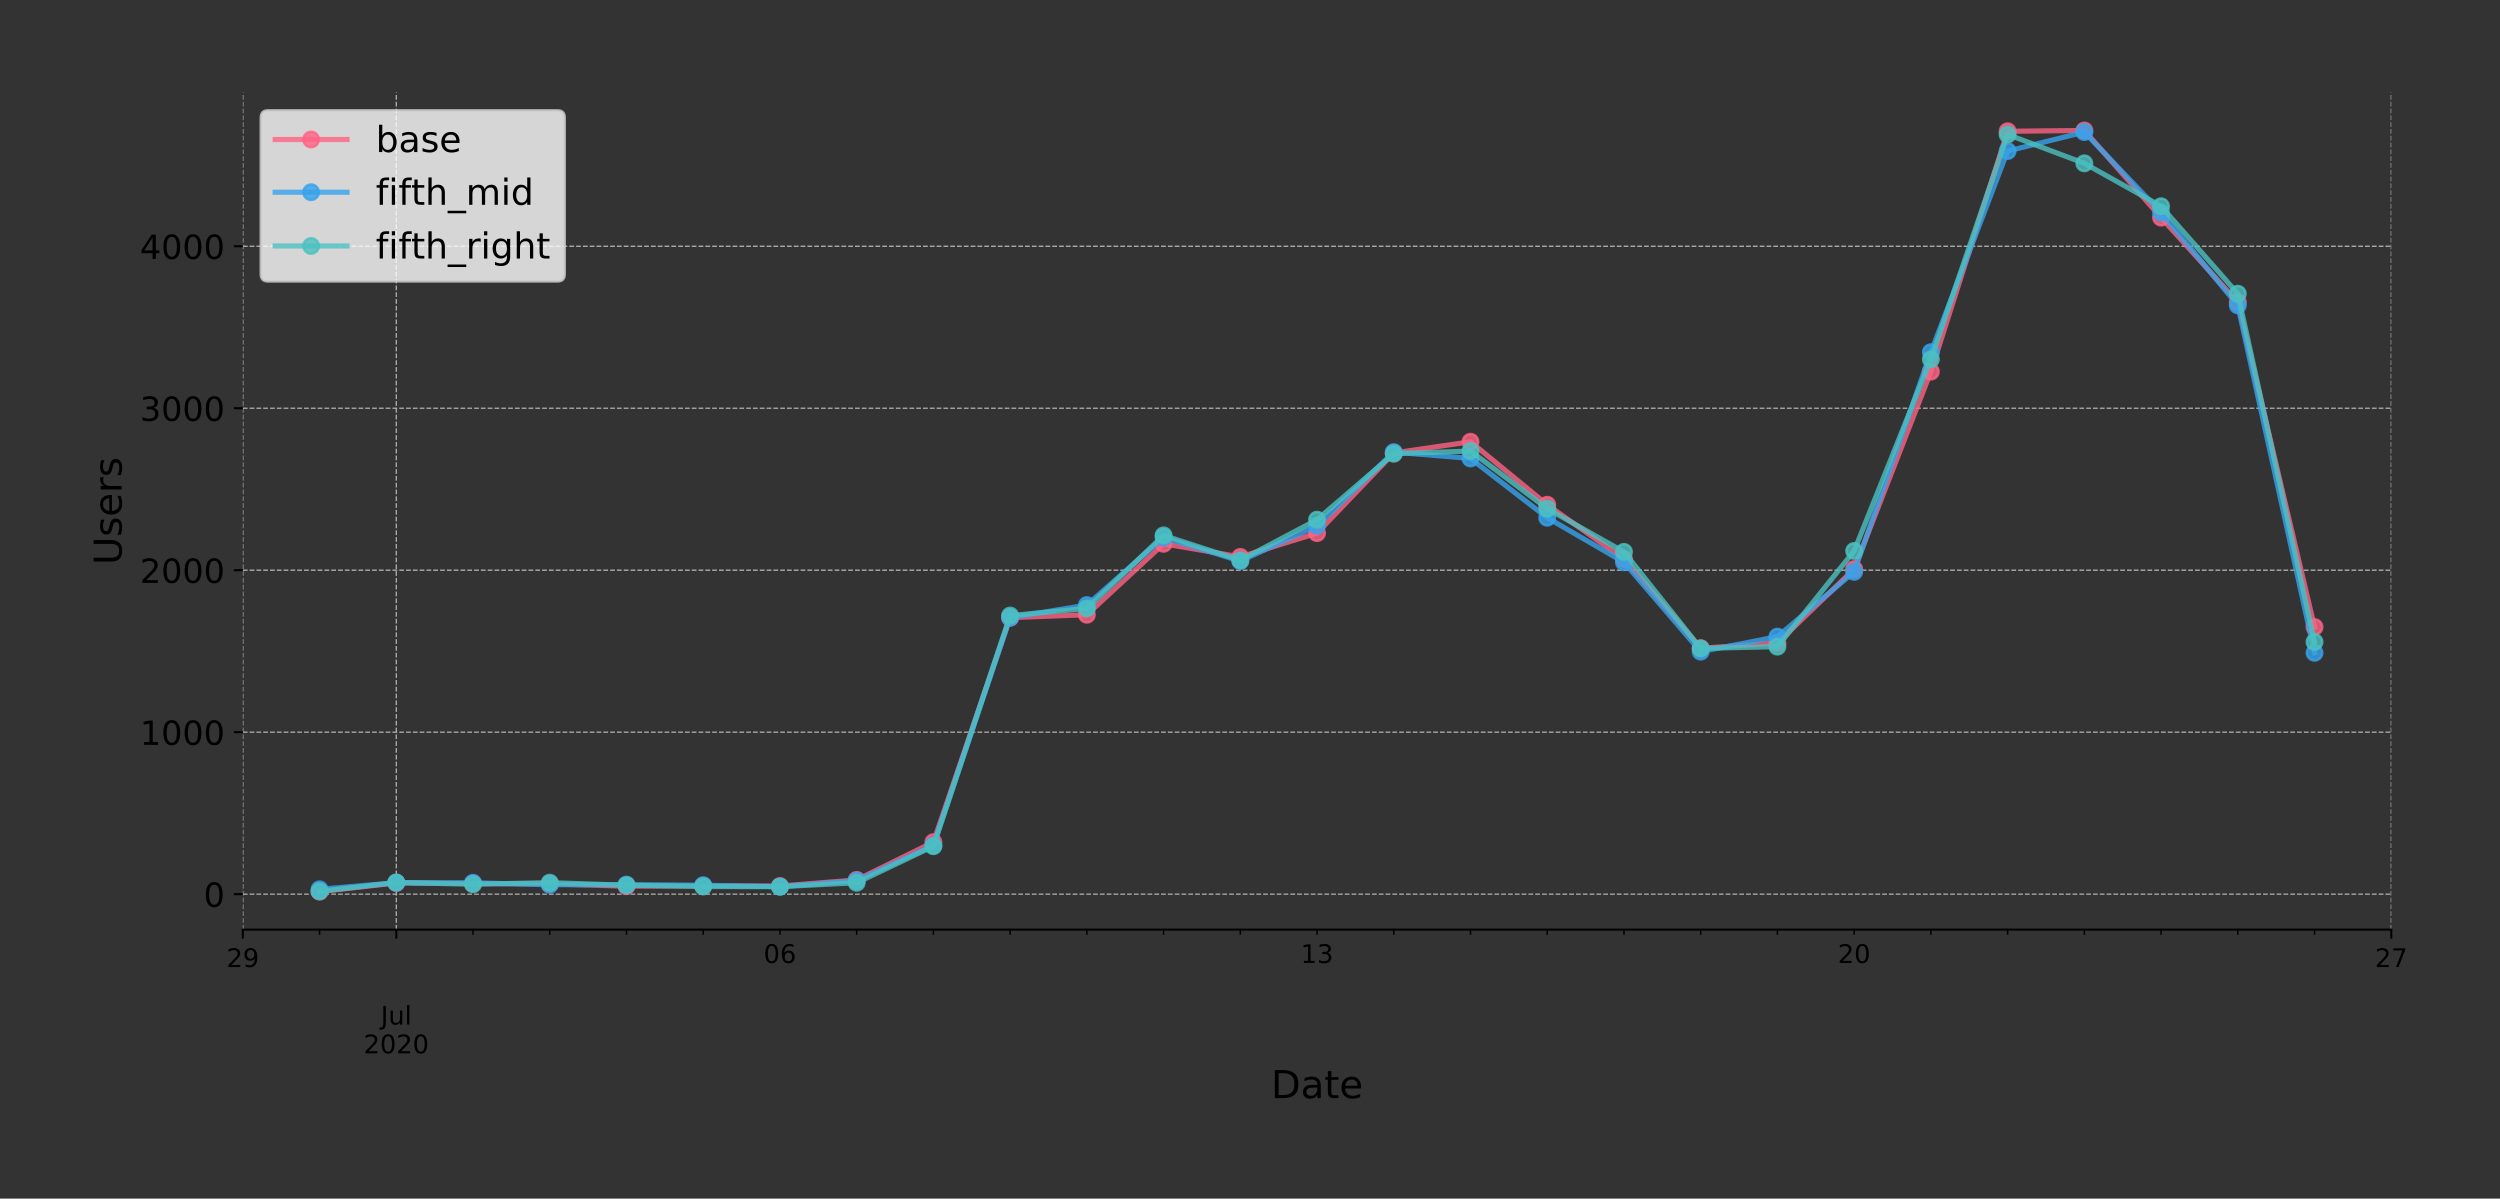 <?xml version="1.0" encoding="utf-8" standalone="no"?>
<!DOCTYPE svg PUBLIC "-//W3C//DTD SVG 1.1//EN"
  "http://www.w3.org/Graphics/SVG/1.1/DTD/svg11.dtd">
<!-- Created with matplotlib (https://matplotlib.org/) -->
<svg height="466.949pt" version="1.1" viewBox="0 0 973.965 466.949" width="973.965pt" xmlns="http://www.w3.org/2000/svg" xmlns:xlink="http://www.w3.org/1999/xlink">
 <rect x="0" y="0" width="973.965" height="466.949" fill="#333333" stroke="none"/>
 <defs>
  <style type="text/css">
*{stroke-linecap:butt;stroke-linejoin:round;}
  </style>
 </defs>
 <g id="figure_1">
  <g id="patch_1">
   <path d="M 0 466.949 
L 973.965 466.949 
L 973.965 0 
L 0 0 
z
" style="fill:none;"/>
  </g>
  <g id="axes_1">
   <g id="patch_2">
    <path d="M 94.602 362.16 
L 931.602 362.16 
L 931.602 36 
L 94.602 36 
z
" style="fill:none;"/>
   </g>
   <g id="matplotlib.axis_1">
    <g id="xtick_1">
     <g id="line2d_1">
      <path clip-path="url(#pa88932acd1)" d="M 94.602 362.16 
L 94.602 36 
" style="fill:none;stroke:#b0b0b0;stroke-dasharray:1.85,0.8;stroke-dashoffset:0;stroke-width:0.5;"/>
     </g>
     <g id="line2d_2">
      <defs>
       <path d="M 0 0 
L 0 3.5 
" id="m285164815c" style="stroke:#000000;stroke-width:0.8;"/>
      </defs>
      <g>
       <use style="stroke:#000000;stroke-width:0.8;" x="94.602" xlink:href="#m285164815c" y="362.16"/>
      </g>
     </g>
     <g id="text_1">
      <!-- 29 -->
      <defs>
       <path d="M 19.188 8.297 
L 53.609 8.297 
L 53.609 0 
L 7.328 0 
L 7.328 8.297 
Q 12.938 14.109 22.625 23.891 
Q 32.328 33.688 34.812 36.531 
Q 39.547 41.844 41.422 45.531 
Q 43.312 49.219 43.312 52.781 
Q 43.312 58.594 39.234 62.25 
Q 35.156 65.922 28.609 65.922 
Q 23.969 65.922 18.812 64.312 
Q 13.672 62.703 7.812 59.422 
L 7.812 69.391 
Q 13.766 71.781 18.938 73 
Q 24.125 74.219 28.422 74.219 
Q 39.75 74.219 46.484 68.547 
Q 53.219 62.891 53.219 53.422 
Q 53.219 48.922 51.531 44.891 
Q 49.859 40.875 45.406 35.406 
Q 44.188 33.984 37.641 27.219 
Q 31.109 20.453 19.188 8.297 
z
" id="DejaVuSans-50"/>
       <path d="M 10.984 1.516 
L 10.984 10.5 
Q 14.703 8.734 18.5 7.812 
Q 22.312 6.891 25.984 6.891 
Q 35.75 6.891 40.891 13.453 
Q 46.047 20.016 46.781 33.406 
Q 43.953 29.203 39.594 26.953 
Q 35.25 24.703 29.984 24.703 
Q 19.047 24.703 12.672 31.312 
Q 6.297 37.938 6.297 49.422 
Q 6.297 60.641 12.938 67.422 
Q 19.578 74.219 30.609 74.219 
Q 43.266 74.219 49.922 64.516 
Q 56.594 54.828 56.594 36.375 
Q 56.594 19.141 48.406 8.859 
Q 40.234 -1.422 26.422 -1.422 
Q 22.703 -1.422 18.891 -0.688 
Q 15.094 0.047 10.984 1.516 
z
M 30.609 32.422 
Q 37.25 32.422 41.125 36.953 
Q 45.016 41.5 45.016 49.422 
Q 45.016 57.281 41.125 61.844 
Q 37.25 66.406 30.609 66.406 
Q 23.969 66.406 20.094 61.844 
Q 16.219 57.281 16.219 49.422 
Q 16.219 41.5 20.094 36.953 
Q 23.969 32.422 30.609 32.422 
z
" id="DejaVuSans-57"/>
      </defs>
      <g transform="translate(88.24 376.758)scale(0.1 -0.1)">
       <use xlink:href="#DejaVuSans-50"/>
       <use x="63.623" xlink:href="#DejaVuSans-57"/>
      </g>
     </g>
    </g>
    <g id="xtick_2">
     <g id="line2d_3">
      <path clip-path="url(#pa88932acd1)" d="M 154.388 362.16 
L 154.388 36 
" style="fill:none;stroke:#b0b0b0;stroke-dasharray:1.85,0.8;stroke-dashoffset:0;stroke-width:0.5;"/>
     </g>
     <g id="line2d_4">
      <g>
       <use style="stroke:#000000;stroke-width:0.8;" x="154.388" xlink:href="#m285164815c" y="362.16"/>
      </g>
     </g>
     <g id="text_2">
      <!--  -->
      <g transform="translate(154.388 376.758)scale(0.1 -0.1)"/>
      <!--  -->
      <g transform="translate(154.388 387.956)scale(0.1 -0.1)"/>
      <!-- Jul -->
      <defs>
       <path d="M 9.812 72.906 
L 19.672 72.906 
L 19.672 5.078 
Q 19.672 -8.109 14.672 -14.062 
Q 9.672 -20.016 -1.422 -20.016 
L -5.172 -20.016 
L -5.172 -11.719 
L -2.094 -11.719 
Q 4.438 -11.719 7.125 -8.047 
Q 9.812 -4.391 9.812 5.078 
z
" id="DejaVuSans-74"/>
       <path d="M 8.5 21.578 
L 8.5 54.688 
L 17.484 54.688 
L 17.484 21.922 
Q 17.484 14.156 20.5 10.266 
Q 23.531 6.391 29.594 6.391 
Q 36.859 6.391 41.078 11.031 
Q 45.312 15.672 45.312 23.688 
L 45.312 54.688 
L 54.297 54.688 
L 54.297 0 
L 45.312 0 
L 45.312 8.406 
Q 42.047 3.422 37.719 1 
Q 33.406 -1.422 27.688 -1.422 
Q 18.266 -1.422 13.375 4.438 
Q 8.5 10.297 8.5 21.578 
z
M 31.109 56 
z
" id="DejaVuSans-117"/>
       <path d="M 9.422 75.984 
L 18.406 75.984 
L 18.406 0 
L 9.422 0 
z
" id="DejaVuSans-108"/>
      </defs>
      <g transform="translate(148.355 399.154)scale(0.1 -0.1)">
       <use xlink:href="#DejaVuSans-74"/>
       <use x="29.492" xlink:href="#DejaVuSans-117"/>
       <use x="92.871" xlink:href="#DejaVuSans-108"/>
      </g>
      <!-- 2020 -->
      <defs>
       <path d="M 31.781 66.406 
Q 24.172 66.406 20.328 58.906 
Q 16.5 51.422 16.5 36.375 
Q 16.5 21.391 20.328 13.891 
Q 24.172 6.391 31.781 6.391 
Q 39.453 6.391 43.281 13.891 
Q 47.125 21.391 47.125 36.375 
Q 47.125 51.422 43.281 58.906 
Q 39.453 66.406 31.781 66.406 
z
M 31.781 74.219 
Q 44.047 74.219 50.516 64.516 
Q 56.984 54.828 56.984 36.375 
Q 56.984 17.969 50.516 8.266 
Q 44.047 -1.422 31.781 -1.422 
Q 19.531 -1.422 13.062 8.266 
Q 6.594 17.969 6.594 36.375 
Q 6.594 54.828 13.062 64.516 
Q 19.531 74.219 31.781 74.219 
z
" id="DejaVuSans-48"/>
      </defs>
      <g transform="translate(141.663 410.352)scale(0.1 -0.1)">
       <use xlink:href="#DejaVuSans-50"/>
       <use x="63.623" xlink:href="#DejaVuSans-48"/>
       <use x="127.246" xlink:href="#DejaVuSans-50"/>
       <use x="190.869" xlink:href="#DejaVuSans-48"/>
      </g>
     </g>
    </g>
    <g id="xtick_3">
     <g id="line2d_5">
      <path clip-path="url(#pa88932acd1)" d="M 931.602 362.16 
L 931.602 36 
" style="fill:none;stroke:#b0b0b0;stroke-dasharray:1.85,0.8;stroke-dashoffset:0;stroke-width:0.5;"/>
     </g>
     <g id="line2d_6">
      <g>
       <use style="stroke:#000000;stroke-width:0.8;" x="931.602" xlink:href="#m285164815c" y="362.16"/>
      </g>
     </g>
     <g id="text_3">
      <!-- 27 -->
      <defs>
       <path d="M 8.203 72.906 
L 55.078 72.906 
L 55.078 68.703 
L 28.609 0 
L 18.312 0 
L 43.219 64.594 
L 8.203 64.594 
z
" id="DejaVuSans-55"/>
      </defs>
      <g transform="translate(925.24 376.758)scale(0.1 -0.1)">
       <use xlink:href="#DejaVuSans-50"/>
       <use x="63.623" xlink:href="#DejaVuSans-55"/>
      </g>
     </g>
    </g>
    <g id="xtick_4">
     <g id="line2d_7">
      <defs>
       <path d="M 0 0 
L 0 2 
" id="m45d5218ff4" style="stroke:#000000;stroke-width:0.6;"/>
      </defs>
      <g>
       <use style="stroke:#000000;stroke-width:0.6;" x="124.495" xlink:href="#m45d5218ff4" y="362.16"/>
      </g>
     </g>
    </g>
    <g id="xtick_5">
     <g id="line2d_8">
      <g>
       <use style="stroke:#000000;stroke-width:0.6;" x="184.281" xlink:href="#m45d5218ff4" y="362.16"/>
      </g>
     </g>
    </g>
    <g id="xtick_6">
     <g id="line2d_9">
      <g>
       <use style="stroke:#000000;stroke-width:0.6;" x="214.174" xlink:href="#m45d5218ff4" y="362.16"/>
      </g>
     </g>
    </g>
    <g id="xtick_7">
     <g id="line2d_10">
      <g>
       <use style="stroke:#000000;stroke-width:0.6;" x="244.066" xlink:href="#m45d5218ff4" y="362.16"/>
      </g>
     </g>
    </g>
    <g id="xtick_8">
     <g id="line2d_11">
      <g>
       <use style="stroke:#000000;stroke-width:0.6;" x="273.959" xlink:href="#m45d5218ff4" y="362.16"/>
      </g>
     </g>
    </g>
    <g id="xtick_9">
     <g id="line2d_12">
      <g>
       <use style="stroke:#000000;stroke-width:0.6;" x="303.852" xlink:href="#m45d5218ff4" y="362.16"/>
      </g>
     </g>
     <g id="text_4">
      <!-- 06 -->
      <defs>
       <path d="M 33.016 40.375 
Q 26.375 40.375 22.484 35.828 
Q 18.609 31.297 18.609 23.391 
Q 18.609 15.531 22.484 10.953 
Q 26.375 6.391 33.016 6.391 
Q 39.656 6.391 43.531 10.953 
Q 47.406 15.531 47.406 23.391 
Q 47.406 31.297 43.531 35.828 
Q 39.656 40.375 33.016 40.375 
z
M 52.594 71.297 
L 52.594 62.312 
Q 48.875 64.062 45.094 64.984 
Q 41.312 65.922 37.594 65.922 
Q 27.828 65.922 22.672 59.328 
Q 17.531 52.734 16.797 39.406 
Q 19.672 43.656 24.016 45.922 
Q 28.375 48.188 33.594 48.188 
Q 44.578 48.188 50.953 41.516 
Q 57.328 34.859 57.328 23.391 
Q 57.328 12.156 50.688 5.359 
Q 44.047 -1.422 33.016 -1.422 
Q 20.359 -1.422 13.672 8.266 
Q 6.984 17.969 6.984 36.375 
Q 6.984 53.656 15.188 63.938 
Q 23.391 74.219 37.203 74.219 
Q 40.922 74.219 44.703 73.484 
Q 48.484 72.75 52.594 71.297 
z
" id="DejaVuSans-54"/>
      </defs>
      <g transform="translate(297.49 375.158)scale(0.1 -0.1)">
       <use xlink:href="#DejaVuSans-48"/>
       <use x="63.623" xlink:href="#DejaVuSans-54"/>
      </g>
     </g>
    </g>
    <g id="xtick_10">
     <g id="line2d_13">
      <g>
       <use style="stroke:#000000;stroke-width:0.6;" x="333.745" xlink:href="#m45d5218ff4" y="362.16"/>
      </g>
     </g>
    </g>
    <g id="xtick_11">
     <g id="line2d_14">
      <g>
       <use style="stroke:#000000;stroke-width:0.6;" x="363.638" xlink:href="#m45d5218ff4" y="362.16"/>
      </g>
     </g>
    </g>
    <g id="xtick_12">
     <g id="line2d_15">
      <g>
       <use style="stroke:#000000;stroke-width:0.6;" x="393.531" xlink:href="#m45d5218ff4" y="362.16"/>
      </g>
     </g>
    </g>
    <g id="xtick_13">
     <g id="line2d_16">
      <g>
       <use style="stroke:#000000;stroke-width:0.6;" x="423.424" xlink:href="#m45d5218ff4" y="362.16"/>
      </g>
     </g>
    </g>
    <g id="xtick_14">
     <g id="line2d_17">
      <g>
       <use style="stroke:#000000;stroke-width:0.6;" x="453.316" xlink:href="#m45d5218ff4" y="362.16"/>
      </g>
     </g>
    </g>
    <g id="xtick_15">
     <g id="line2d_18">
      <g>
       <use style="stroke:#000000;stroke-width:0.6;" x="483.209" xlink:href="#m45d5218ff4" y="362.16"/>
      </g>
     </g>
    </g>
    <g id="xtick_16">
     <g id="line2d_19">
      <g>
       <use style="stroke:#000000;stroke-width:0.6;" x="513.102" xlink:href="#m45d5218ff4" y="362.16"/>
      </g>
     </g>
     <g id="text_5">
      <!-- 13 -->
      <defs>
       <path d="M 12.406 8.297 
L 28.516 8.297 
L 28.516 63.922 
L 10.984 60.406 
L 10.984 69.391 
L 28.422 72.906 
L 38.281 72.906 
L 38.281 8.297 
L 54.391 8.297 
L 54.391 0 
L 12.406 0 
z
" id="DejaVuSans-49"/>
       <path d="M 40.578 39.312 
Q 47.656 37.797 51.625 33 
Q 55.609 28.219 55.609 21.188 
Q 55.609 10.406 48.188 4.484 
Q 40.766 -1.422 27.094 -1.422 
Q 22.516 -1.422 17.656 -0.516 
Q 12.797 0.391 7.625 2.203 
L 7.625 11.719 
Q 11.719 9.328 16.594 8.109 
Q 21.484 6.891 26.812 6.891 
Q 36.078 6.891 40.938 10.547 
Q 45.797 14.203 45.797 21.188 
Q 45.797 27.641 41.281 31.266 
Q 36.766 34.906 28.719 34.906 
L 20.219 34.906 
L 20.219 43.016 
L 29.109 43.016 
Q 36.375 43.016 40.234 45.922 
Q 44.094 48.828 44.094 54.297 
Q 44.094 59.906 40.109 62.906 
Q 36.141 65.922 28.719 65.922 
Q 24.656 65.922 20.016 65.031 
Q 15.375 64.156 9.812 62.312 
L 9.812 71.094 
Q 15.438 72.656 20.344 73.438 
Q 25.25 74.219 29.594 74.219 
Q 40.828 74.219 47.359 69.109 
Q 53.906 64.016 53.906 55.328 
Q 53.906 49.266 50.438 45.094 
Q 46.969 40.922 40.578 39.312 
z
" id="DejaVuSans-51"/>
      </defs>
      <g transform="translate(506.74 375.158)scale(0.1 -0.1)">
       <use xlink:href="#DejaVuSans-49"/>
       <use x="63.623" xlink:href="#DejaVuSans-51"/>
      </g>
     </g>
    </g>
    <g id="xtick_17">
     <g id="line2d_20">
      <g>
       <use style="stroke:#000000;stroke-width:0.6;" x="542.995" xlink:href="#m45d5218ff4" y="362.16"/>
      </g>
     </g>
    </g>
    <g id="xtick_18">
     <g id="line2d_21">
      <g>
       <use style="stroke:#000000;stroke-width:0.6;" x="572.888" xlink:href="#m45d5218ff4" y="362.16"/>
      </g>
     </g>
    </g>
    <g id="xtick_19">
     <g id="line2d_22">
      <g>
       <use style="stroke:#000000;stroke-width:0.6;" x="602.781" xlink:href="#m45d5218ff4" y="362.16"/>
      </g>
     </g>
    </g>
    <g id="xtick_20">
     <g id="line2d_23">
      <g>
       <use style="stroke:#000000;stroke-width:0.6;" x="632.674" xlink:href="#m45d5218ff4" y="362.16"/>
      </g>
     </g>
    </g>
    <g id="xtick_21">
     <g id="line2d_24">
      <g>
       <use style="stroke:#000000;stroke-width:0.6;" x="662.566" xlink:href="#m45d5218ff4" y="362.16"/>
      </g>
     </g>
    </g>
    <g id="xtick_22">
     <g id="line2d_25">
      <g>
       <use style="stroke:#000000;stroke-width:0.6;" x="692.459" xlink:href="#m45d5218ff4" y="362.16"/>
      </g>
     </g>
    </g>
    <g id="xtick_23">
     <g id="line2d_26">
      <g>
       <use style="stroke:#000000;stroke-width:0.6;" x="722.352" xlink:href="#m45d5218ff4" y="362.16"/>
      </g>
     </g>
     <g id="text_6">
      <!-- 20 -->
      <g transform="translate(715.99 375.158)scale(0.1 -0.1)">
       <use xlink:href="#DejaVuSans-50"/>
       <use x="63.623" xlink:href="#DejaVuSans-48"/>
      </g>
     </g>
    </g>
    <g id="xtick_24">
     <g id="line2d_27">
      <g>
       <use style="stroke:#000000;stroke-width:0.6;" x="752.245" xlink:href="#m45d5218ff4" y="362.16"/>
      </g>
     </g>
    </g>
    <g id="xtick_25">
     <g id="line2d_28">
      <g>
       <use style="stroke:#000000;stroke-width:0.6;" x="782.138" xlink:href="#m45d5218ff4" y="362.16"/>
      </g>
     </g>
    </g>
    <g id="xtick_26">
     <g id="line2d_29">
      <g>
       <use style="stroke:#000000;stroke-width:0.6;" x="812.031" xlink:href="#m45d5218ff4" y="362.16"/>
      </g>
     </g>
    </g>
    <g id="xtick_27">
     <g id="line2d_30">
      <g>
       <use style="stroke:#000000;stroke-width:0.6;" x="841.924" xlink:href="#m45d5218ff4" y="362.16"/>
      </g>
     </g>
    </g>
    <g id="xtick_28">
     <g id="line2d_31">
      <g>
       <use style="stroke:#000000;stroke-width:0.6;" x="871.816" xlink:href="#m45d5218ff4" y="362.16"/>
      </g>
     </g>
    </g>
    <g id="xtick_29">
     <g id="line2d_32">
      <g>
       <use style="stroke:#000000;stroke-width:0.6;" x="901.709" xlink:href="#m45d5218ff4" y="362.16"/>
      </g>
     </g>
    </g>
    <g id="text_7">
     <!-- Date -->
     <defs>
      <path d="M 19.672 64.797 
L 19.672 8.109 
L 31.594 8.109 
Q 46.688 8.109 53.688 14.938 
Q 60.688 21.781 60.688 36.531 
Q 60.688 51.172 53.688 57.984 
Q 46.688 64.797 31.594 64.797 
z
M 9.812 72.906 
L 30.078 72.906 
Q 51.266 72.906 61.172 64.094 
Q 71.094 55.281 71.094 36.531 
Q 71.094 17.672 61.125 8.828 
Q 51.172 0 30.078 0 
L 9.812 0 
z
" id="DejaVuSans-68"/>
      <path d="M 34.281 27.484 
Q 23.391 27.484 19.188 25 
Q 14.984 22.516 14.984 16.5 
Q 14.984 11.719 18.141 8.906 
Q 21.297 6.109 26.703 6.109 
Q 34.188 6.109 38.703 11.406 
Q 43.219 16.703 43.219 25.484 
L 43.219 27.484 
z
M 52.203 31.203 
L 52.203 0 
L 43.219 0 
L 43.219 8.297 
Q 40.141 3.328 35.547 0.953 
Q 30.953 -1.422 24.312 -1.422 
Q 15.922 -1.422 10.953 3.297 
Q 6 8.016 6 15.922 
Q 6 25.141 12.172 29.828 
Q 18.359 34.516 30.609 34.516 
L 43.219 34.516 
L 43.219 35.406 
Q 43.219 41.609 39.141 45 
Q 35.062 48.391 27.688 48.391 
Q 23 48.391 18.547 47.266 
Q 14.109 46.141 10.016 43.891 
L 10.016 52.203 
Q 14.938 54.109 19.578 55.047 
Q 24.219 56 28.609 56 
Q 40.484 56 46.344 49.844 
Q 52.203 43.703 52.203 31.203 
z
" id="DejaVuSans-97"/>
      <path d="M 18.312 70.219 
L 18.312 54.688 
L 36.812 54.688 
L 36.812 47.703 
L 18.312 47.703 
L 18.312 18.016 
Q 18.312 11.328 20.141 9.422 
Q 21.969 7.516 27.594 7.516 
L 36.812 7.516 
L 36.812 0 
L 27.594 0 
Q 17.188 0 13.234 3.875 
Q 9.281 7.766 9.281 18.016 
L 9.281 47.703 
L 2.688 47.703 
L 2.688 54.688 
L 9.281 54.688 
L 9.281 70.219 
z
" id="DejaVuSans-116"/>
      <path d="M 56.203 29.594 
L 56.203 25.203 
L 14.891 25.203 
Q 15.484 15.922 20.484 11.062 
Q 25.484 6.203 34.422 6.203 
Q 39.594 6.203 44.453 7.469 
Q 49.312 8.734 54.109 11.281 
L 54.109 2.781 
Q 49.266 0.734 44.188 -0.344 
Q 39.109 -1.422 33.891 -1.422 
Q 20.797 -1.422 13.156 6.188 
Q 5.516 13.812 5.516 26.812 
Q 5.516 40.234 12.766 48.109 
Q 20.016 56 32.328 56 
Q 43.359 56 49.781 48.891 
Q 56.203 41.797 56.203 29.594 
z
M 47.219 32.234 
Q 47.125 39.594 43.094 43.984 
Q 39.062 48.391 32.422 48.391 
Q 24.906 48.391 20.391 44.141 
Q 15.875 39.891 15.188 32.172 
z
" id="DejaVuSans-101"/>
     </defs>
     <g transform="translate(495.176 427.829)scale(0.15 -0.15)">
      <use xlink:href="#DejaVuSans-68"/>
      <use x="77.002" xlink:href="#DejaVuSans-97"/>
      <use x="138.281" xlink:href="#DejaVuSans-116"/>
      <use x="177.49" xlink:href="#DejaVuSans-101"/>
     </g>
    </g>
   </g>
   <g id="matplotlib.axis_2">
    <g id="ytick_1">
     <g id="line2d_33">
      <path clip-path="url(#pa88932acd1)" d="M 94.602 348.344 
L 931.602 348.344 
" style="fill:none;stroke:#b0b0b0;stroke-dasharray:1.85,0.8;stroke-dashoffset:0;stroke-width:0.5;"/>
     </g>
     <g id="line2d_34">
      <defs>
       <path d="M 0 0 
L -3.5 0 
" id="m8d8a45a488" style="stroke:#000000;stroke-width:0.8;"/>
      </defs>
      <g>
       <use style="stroke:#000000;stroke-width:0.8;" x="94.602" xlink:href="#m8d8a45a488" y="348.344"/>
      </g>
     </g>
     <g id="text_8">
      <!-- 0 -->
      <g transform="translate(79.331 353.283)scale(0.13 -0.13)">
       <use xlink:href="#DejaVuSans-48"/>
      </g>
     </g>
    </g>
    <g id="ytick_2">
     <g id="line2d_35">
      <path clip-path="url(#pa88932acd1)" d="M 94.602 285.244 
L 931.602 285.244 
" style="fill:none;stroke:#b0b0b0;stroke-dasharray:1.85,0.8;stroke-dashoffset:0;stroke-width:0.5;"/>
     </g>
     <g id="line2d_36">
      <g>
       <use style="stroke:#000000;stroke-width:0.8;" x="94.602" xlink:href="#m8d8a45a488" y="285.244"/>
      </g>
     </g>
     <g id="text_9">
      <!-- 1000 -->
      <g transform="translate(54.517 290.183)scale(0.13 -0.13)">
       <use xlink:href="#DejaVuSans-49"/>
       <use x="63.623" xlink:href="#DejaVuSans-48"/>
       <use x="127.246" xlink:href="#DejaVuSans-48"/>
       <use x="190.869" xlink:href="#DejaVuSans-48"/>
      </g>
     </g>
    </g>
    <g id="ytick_3">
     <g id="line2d_37">
      <path clip-path="url(#pa88932acd1)" d="M 94.602 222.143 
L 931.602 222.143 
" style="fill:none;stroke:#b0b0b0;stroke-dasharray:1.85,0.8;stroke-dashoffset:0;stroke-width:0.5;"/>
     </g>
     <g id="line2d_38">
      <g>
       <use style="stroke:#000000;stroke-width:0.8;" x="94.602" xlink:href="#m8d8a45a488" y="222.143"/>
      </g>
     </g>
     <g id="text_10">
      <!-- 2000 -->
      <g transform="translate(54.517 227.082)scale(0.13 -0.13)">
       <use xlink:href="#DejaVuSans-50"/>
       <use x="63.623" xlink:href="#DejaVuSans-48"/>
       <use x="127.246" xlink:href="#DejaVuSans-48"/>
       <use x="190.869" xlink:href="#DejaVuSans-48"/>
      </g>
     </g>
    </g>
    <g id="ytick_4">
     <g id="line2d_39">
      <path clip-path="url(#pa88932acd1)" d="M 94.602 159.043 
L 931.602 159.043 
" style="fill:none;stroke:#b0b0b0;stroke-dasharray:1.85,0.8;stroke-dashoffset:0;stroke-width:0.5;"/>
     </g>
     <g id="line2d_40">
      <g>
       <use style="stroke:#000000;stroke-width:0.8;" x="94.602" xlink:href="#m8d8a45a488" y="159.043"/>
      </g>
     </g>
     <g id="text_11">
      <!-- 3000 -->
      <g transform="translate(54.517 163.982)scale(0.13 -0.13)">
       <use xlink:href="#DejaVuSans-51"/>
       <use x="63.623" xlink:href="#DejaVuSans-48"/>
       <use x="127.246" xlink:href="#DejaVuSans-48"/>
       <use x="190.869" xlink:href="#DejaVuSans-48"/>
      </g>
     </g>
    </g>
    <g id="ytick_5">
     <g id="line2d_41">
      <path clip-path="url(#pa88932acd1)" d="M 94.602 95.942 
L 931.602 95.942 
" style="fill:none;stroke:#b0b0b0;stroke-dasharray:1.85,0.8;stroke-dashoffset:0;stroke-width:0.5;"/>
     </g>
     <g id="line2d_42">
      <g>
       <use style="stroke:#000000;stroke-width:0.8;" x="94.602" xlink:href="#m8d8a45a488" y="95.942"/>
      </g>
     </g>
     <g id="text_12">
      <!-- 4000 -->
      <defs>
       <path d="M 37.797 64.312 
L 12.891 25.391 
L 37.797 25.391 
z
M 35.203 72.906 
L 47.609 72.906 
L 47.609 25.391 
L 58.016 25.391 
L 58.016 17.188 
L 47.609 17.188 
L 47.609 0 
L 37.797 0 
L 37.797 17.188 
L 4.891 17.188 
L 4.891 26.703 
z
" id="DejaVuSans-52"/>
      </defs>
      <g transform="translate(54.517 100.881)scale(0.13 -0.13)">
       <use xlink:href="#DejaVuSans-52"/>
       <use x="63.623" xlink:href="#DejaVuSans-48"/>
       <use x="127.246" xlink:href="#DejaVuSans-48"/>
       <use x="190.869" xlink:href="#DejaVuSans-48"/>
      </g>
     </g>
    </g>
    <g id="text_13">
     <!-- Users -->
     <defs>
      <path d="M 8.688 72.906 
L 18.609 72.906 
L 18.609 28.609 
Q 18.609 16.891 22.844 11.734 
Q 27.094 6.594 36.625 6.594 
Q 46.094 6.594 50.344 11.734 
Q 54.594 16.891 54.594 28.609 
L 54.594 72.906 
L 64.5 72.906 
L 64.5 27.391 
Q 64.5 13.141 57.438 5.859 
Q 50.391 -1.422 36.625 -1.422 
Q 22.797 -1.422 15.734 5.859 
Q 8.688 13.141 8.688 27.391 
z
" id="DejaVuSans-85"/>
      <path d="M 44.281 53.078 
L 44.281 44.578 
Q 40.484 46.531 36.375 47.5 
Q 32.281 48.484 27.875 48.484 
Q 21.188 48.484 17.844 46.438 
Q 14.5 44.391 14.5 40.281 
Q 14.5 37.156 16.891 35.375 
Q 19.281 33.594 26.516 31.984 
L 29.594 31.297 
Q 39.156 29.25 43.188 25.516 
Q 47.219 21.781 47.219 15.094 
Q 47.219 7.469 41.188 3.016 
Q 35.156 -1.422 24.609 -1.422 
Q 20.219 -1.422 15.453 -0.562 
Q 10.688 0.297 5.422 2 
L 5.422 11.281 
Q 10.406 8.688 15.234 7.391 
Q 20.062 6.109 24.812 6.109 
Q 31.156 6.109 34.562 8.281 
Q 37.984 10.453 37.984 14.406 
Q 37.984 18.062 35.516 20.016 
Q 33.062 21.969 24.703 23.781 
L 21.578 24.516 
Q 13.234 26.266 9.516 29.906 
Q 5.812 33.547 5.812 39.891 
Q 5.812 47.609 11.281 51.797 
Q 16.75 56 26.812 56 
Q 31.781 56 36.172 55.266 
Q 40.578 54.547 44.281 53.078 
z
" id="DejaVuSans-115"/>
      <path d="M 41.109 46.297 
Q 39.594 47.172 37.812 47.578 
Q 36.031 48 33.891 48 
Q 26.266 48 22.188 43.047 
Q 18.109 38.094 18.109 28.812 
L 18.109 0 
L 9.078 0 
L 9.078 54.688 
L 18.109 54.688 
L 18.109 46.188 
Q 20.953 51.172 25.484 53.578 
Q 30.031 56 36.531 56 
Q 37.453 56 38.578 55.875 
Q 39.703 55.766 41.062 55.516 
z
" id="DejaVuSans-114"/>
     </defs>
     <g transform="translate(47.398 220.081)rotate(-90)scale(0.15 -0.15)">
      <use xlink:href="#DejaVuSans-85"/>
      <use x="73.193" xlink:href="#DejaVuSans-115"/>
      <use x="125.293" xlink:href="#DejaVuSans-101"/>
      <use x="186.816" xlink:href="#DejaVuSans-114"/>
      <use x="227.93" xlink:href="#DejaVuSans-115"/>
     </g>
    </g>
   </g>
   <g id="line2d_43">
    <path clip-path="url(#pa88932acd1)" d="M 124.495 347.335 
L 154.388 343.99 
L 184.281 344.18 
L 214.174 344.369 
L 244.066 345.252 
L 273.959 345.063 
L 303.852 345.189 
L 333.745 342.791 
L 363.638 328.089 
L 393.531 240.632 
L 423.424 239.496 
L 453.316 211.858 
L 483.209 216.969 
L 513.102 207.693 
L 542.995 176.458 
L 572.888 172.105 
L 602.781 196.651 
L 632.674 217.789 
L 662.566 252.558 
L 692.459 250.475 
L 722.352 221.702 
L 752.245 144.782 
L 782.138 51.141 
L 812.031 50.825 
L 841.924 84.774 
L 871.816 117.775 
L 901.709 244.291 
" style="fill:none;stroke:#ff6384;stroke-linecap:square;stroke-opacity:0.8;stroke-width:2;"/>
    <defs>
     <path d="M 0 3 
C 0.796 3 1.559 2.684 2.121 2.121 
C 2.684 1.559 3 0.796 3 0 
C 3 -0.796 2.684 -1.559 2.121 -2.121 
C 1.559 -2.684 0.796 -3 0 -3 
C -0.796 -3 -1.559 -2.684 -2.121 -2.121 
C -2.684 -1.559 -3 -0.796 -3 0 
C -3 0.796 -2.684 1.559 -2.121 2.121 
C -1.559 2.684 -0.796 3 0 3 
z
" id="m6a8cc77d66" style="stroke:#ff6384;stroke-opacity:0.8;"/>
    </defs>
    <g clip-path="url(#pa88932acd1)">
     <use style="fill:#ff6384;fill-opacity:0.8;stroke:#ff6384;stroke-opacity:0.8;" x="124.495" xlink:href="#m6a8cc77d66" y="347.335"/>
     <use style="fill:#ff6384;fill-opacity:0.8;stroke:#ff6384;stroke-opacity:0.8;" x="154.388" xlink:href="#m6a8cc77d66" y="343.99"/>
     <use style="fill:#ff6384;fill-opacity:0.8;stroke:#ff6384;stroke-opacity:0.8;" x="184.281" xlink:href="#m6a8cc77d66" y="344.18"/>
     <use style="fill:#ff6384;fill-opacity:0.8;stroke:#ff6384;stroke-opacity:0.8;" x="214.174" xlink:href="#m6a8cc77d66" y="344.369"/>
     <use style="fill:#ff6384;fill-opacity:0.8;stroke:#ff6384;stroke-opacity:0.8;" x="244.066" xlink:href="#m6a8cc77d66" y="345.252"/>
     <use style="fill:#ff6384;fill-opacity:0.8;stroke:#ff6384;stroke-opacity:0.8;" x="273.959" xlink:href="#m6a8cc77d66" y="345.063"/>
     <use style="fill:#ff6384;fill-opacity:0.8;stroke:#ff6384;stroke-opacity:0.8;" x="303.852" xlink:href="#m6a8cc77d66" y="345.189"/>
     <use style="fill:#ff6384;fill-opacity:0.8;stroke:#ff6384;stroke-opacity:0.8;" x="333.745" xlink:href="#m6a8cc77d66" y="342.791"/>
     <use style="fill:#ff6384;fill-opacity:0.8;stroke:#ff6384;stroke-opacity:0.8;" x="363.638" xlink:href="#m6a8cc77d66" y="328.089"/>
     <use style="fill:#ff6384;fill-opacity:0.8;stroke:#ff6384;stroke-opacity:0.8;" x="393.531" xlink:href="#m6a8cc77d66" y="240.632"/>
     <use style="fill:#ff6384;fill-opacity:0.8;stroke:#ff6384;stroke-opacity:0.8;" x="423.424" xlink:href="#m6a8cc77d66" y="239.496"/>
     <use style="fill:#ff6384;fill-opacity:0.8;stroke:#ff6384;stroke-opacity:0.8;" x="453.316" xlink:href="#m6a8cc77d66" y="211.858"/>
     <use style="fill:#ff6384;fill-opacity:0.8;stroke:#ff6384;stroke-opacity:0.8;" x="483.209" xlink:href="#m6a8cc77d66" y="216.969"/>
     <use style="fill:#ff6384;fill-opacity:0.8;stroke:#ff6384;stroke-opacity:0.8;" x="513.102" xlink:href="#m6a8cc77d66" y="207.693"/>
     <use style="fill:#ff6384;fill-opacity:0.8;stroke:#ff6384;stroke-opacity:0.8;" x="542.995" xlink:href="#m6a8cc77d66" y="176.458"/>
     <use style="fill:#ff6384;fill-opacity:0.8;stroke:#ff6384;stroke-opacity:0.8;" x="572.888" xlink:href="#m6a8cc77d66" y="172.105"/>
     <use style="fill:#ff6384;fill-opacity:0.8;stroke:#ff6384;stroke-opacity:0.8;" x="602.781" xlink:href="#m6a8cc77d66" y="196.651"/>
     <use style="fill:#ff6384;fill-opacity:0.8;stroke:#ff6384;stroke-opacity:0.8;" x="632.674" xlink:href="#m6a8cc77d66" y="217.789"/>
     <use style="fill:#ff6384;fill-opacity:0.8;stroke:#ff6384;stroke-opacity:0.8;" x="662.566" xlink:href="#m6a8cc77d66" y="252.558"/>
     <use style="fill:#ff6384;fill-opacity:0.8;stroke:#ff6384;stroke-opacity:0.8;" x="692.459" xlink:href="#m6a8cc77d66" y="250.475"/>
     <use style="fill:#ff6384;fill-opacity:0.8;stroke:#ff6384;stroke-opacity:0.8;" x="722.352" xlink:href="#m6a8cc77d66" y="221.702"/>
     <use style="fill:#ff6384;fill-opacity:0.8;stroke:#ff6384;stroke-opacity:0.8;" x="752.245" xlink:href="#m6a8cc77d66" y="144.782"/>
     <use style="fill:#ff6384;fill-opacity:0.8;stroke:#ff6384;stroke-opacity:0.8;" x="782.138" xlink:href="#m6a8cc77d66" y="51.141"/>
     <use style="fill:#ff6384;fill-opacity:0.8;stroke:#ff6384;stroke-opacity:0.8;" x="812.031" xlink:href="#m6a8cc77d66" y="50.825"/>
     <use style="fill:#ff6384;fill-opacity:0.8;stroke:#ff6384;stroke-opacity:0.8;" x="841.924" xlink:href="#m6a8cc77d66" y="84.774"/>
     <use style="fill:#ff6384;fill-opacity:0.8;stroke:#ff6384;stroke-opacity:0.8;" x="871.816" xlink:href="#m6a8cc77d66" y="117.775"/>
     <use style="fill:#ff6384;fill-opacity:0.8;stroke:#ff6384;stroke-opacity:0.8;" x="901.709" xlink:href="#m6a8cc77d66" y="244.291"/>
    </g>
   </g>
   <g id="line2d_44">
    <path clip-path="url(#pa88932acd1)" d="M 124.495 346.451 
L 154.388 343.864 
L 184.281 343.927 
L 214.174 344.684 
L 244.066 344.621 
L 273.959 344.874 
L 303.852 345.442 
L 333.745 343.107 
L 363.638 329.414 
L 393.531 240.632 
L 423.424 235.71 
L 453.316 209.397 
L 483.209 218.61 
L 513.102 204.791 
L 542.995 176.143 
L 572.888 178.604 
L 602.781 201.699 
L 632.674 219.051 
L 662.566 253.883 
L 692.459 248.014 
L 722.352 222.774 
L 752.245 137.21 
L 782.138 58.839 
L 812.031 51.456 
L 841.924 82.817 
L 871.816 118.974 
L 901.709 254.324 
" style="fill:none;stroke:#36a2eb;stroke-linecap:square;stroke-opacity:0.8;stroke-width:2;"/>
    <defs>
     <path d="M 0 3 
C 0.796 3 1.559 2.684 2.121 2.121 
C 2.684 1.559 3 0.796 3 0 
C 3 -0.796 2.684 -1.559 2.121 -2.121 
C 1.559 -2.684 0.796 -3 0 -3 
C -0.796 -3 -1.559 -2.684 -2.121 -2.121 
C -2.684 -1.559 -3 -0.796 -3 0 
C -3 0.796 -2.684 1.559 -2.121 2.121 
C -1.559 2.684 -0.796 3 0 3 
z
" id="m604a920e4a" style="stroke:#36a2eb;stroke-opacity:0.8;"/>
    </defs>
    <g clip-path="url(#pa88932acd1)">
     <use style="fill:#36a2eb;fill-opacity:0.8;stroke:#36a2eb;stroke-opacity:0.8;" x="124.495" xlink:href="#m604a920e4a" y="346.451"/>
     <use style="fill:#36a2eb;fill-opacity:0.8;stroke:#36a2eb;stroke-opacity:0.8;" x="154.388" xlink:href="#m604a920e4a" y="343.864"/>
     <use style="fill:#36a2eb;fill-opacity:0.8;stroke:#36a2eb;stroke-opacity:0.8;" x="184.281" xlink:href="#m604a920e4a" y="343.927"/>
     <use style="fill:#36a2eb;fill-opacity:0.8;stroke:#36a2eb;stroke-opacity:0.8;" x="214.174" xlink:href="#m604a920e4a" y="344.684"/>
     <use style="fill:#36a2eb;fill-opacity:0.8;stroke:#36a2eb;stroke-opacity:0.8;" x="244.066" xlink:href="#m604a920e4a" y="344.621"/>
     <use style="fill:#36a2eb;fill-opacity:0.8;stroke:#36a2eb;stroke-opacity:0.8;" x="273.959" xlink:href="#m604a920e4a" y="344.874"/>
     <use style="fill:#36a2eb;fill-opacity:0.8;stroke:#36a2eb;stroke-opacity:0.8;" x="303.852" xlink:href="#m604a920e4a" y="345.442"/>
     <use style="fill:#36a2eb;fill-opacity:0.8;stroke:#36a2eb;stroke-opacity:0.8;" x="333.745" xlink:href="#m604a920e4a" y="343.107"/>
     <use style="fill:#36a2eb;fill-opacity:0.8;stroke:#36a2eb;stroke-opacity:0.8;" x="363.638" xlink:href="#m604a920e4a" y="329.414"/>
     <use style="fill:#36a2eb;fill-opacity:0.8;stroke:#36a2eb;stroke-opacity:0.8;" x="393.531" xlink:href="#m604a920e4a" y="240.632"/>
     <use style="fill:#36a2eb;fill-opacity:0.8;stroke:#36a2eb;stroke-opacity:0.8;" x="423.424" xlink:href="#m604a920e4a" y="235.71"/>
     <use style="fill:#36a2eb;fill-opacity:0.8;stroke:#36a2eb;stroke-opacity:0.8;" x="453.316" xlink:href="#m604a920e4a" y="209.397"/>
     <use style="fill:#36a2eb;fill-opacity:0.8;stroke:#36a2eb;stroke-opacity:0.8;" x="483.209" xlink:href="#m604a920e4a" y="218.61"/>
     <use style="fill:#36a2eb;fill-opacity:0.8;stroke:#36a2eb;stroke-opacity:0.8;" x="513.102" xlink:href="#m604a920e4a" y="204.791"/>
     <use style="fill:#36a2eb;fill-opacity:0.8;stroke:#36a2eb;stroke-opacity:0.8;" x="542.995" xlink:href="#m604a920e4a" y="176.143"/>
     <use style="fill:#36a2eb;fill-opacity:0.8;stroke:#36a2eb;stroke-opacity:0.8;" x="572.888" xlink:href="#m604a920e4a" y="178.604"/>
     <use style="fill:#36a2eb;fill-opacity:0.8;stroke:#36a2eb;stroke-opacity:0.8;" x="602.781" xlink:href="#m604a920e4a" y="201.699"/>
     <use style="fill:#36a2eb;fill-opacity:0.8;stroke:#36a2eb;stroke-opacity:0.8;" x="632.674" xlink:href="#m604a920e4a" y="219.051"/>
     <use style="fill:#36a2eb;fill-opacity:0.8;stroke:#36a2eb;stroke-opacity:0.8;" x="662.566" xlink:href="#m604a920e4a" y="253.883"/>
     <use style="fill:#36a2eb;fill-opacity:0.8;stroke:#36a2eb;stroke-opacity:0.8;" x="692.459" xlink:href="#m604a920e4a" y="248.014"/>
     <use style="fill:#36a2eb;fill-opacity:0.8;stroke:#36a2eb;stroke-opacity:0.8;" x="722.352" xlink:href="#m604a920e4a" y="222.774"/>
     <use style="fill:#36a2eb;fill-opacity:0.8;stroke:#36a2eb;stroke-opacity:0.8;" x="752.245" xlink:href="#m604a920e4a" y="137.21"/>
     <use style="fill:#36a2eb;fill-opacity:0.8;stroke:#36a2eb;stroke-opacity:0.8;" x="782.138" xlink:href="#m604a920e4a" y="58.839"/>
     <use style="fill:#36a2eb;fill-opacity:0.8;stroke:#36a2eb;stroke-opacity:0.8;" x="812.031" xlink:href="#m604a920e4a" y="51.456"/>
     <use style="fill:#36a2eb;fill-opacity:0.8;stroke:#36a2eb;stroke-opacity:0.8;" x="841.924" xlink:href="#m604a920e4a" y="82.817"/>
     <use style="fill:#36a2eb;fill-opacity:0.8;stroke:#36a2eb;stroke-opacity:0.8;" x="871.816" xlink:href="#m604a920e4a" y="118.974"/>
     <use style="fill:#36a2eb;fill-opacity:0.8;stroke:#36a2eb;stroke-opacity:0.8;" x="901.709" xlink:href="#m604a920e4a" y="254.324"/>
    </g>
   </g>
   <g id="line2d_45">
    <path clip-path="url(#pa88932acd1)" d="M 124.495 347.271 
L 154.388 343.801 
L 184.281 344.495 
L 214.174 343.864 
L 244.066 344.874 
L 273.959 345.378 
L 303.852 345.442 
L 333.745 343.927 
L 363.638 329.666 
L 393.531 239.811 
L 423.424 237.035 
L 453.316 208.577 
L 483.209 218.294 
L 513.102 202.456 
L 542.995 176.774 
L 572.888 175.701 
L 602.781 198.165 
L 632.674 215.013 
L 662.566 252.621 
L 692.459 251.927 
L 722.352 214.634 
L 752.245 139.986 
L 782.138 52.403 
L 812.031 63.635 
L 841.924 80.356 
L 871.816 114.431 
L 901.709 250.097 
" style="fill:none;stroke:#4bc0c0;stroke-linecap:square;stroke-opacity:0.8;stroke-width:2;"/>
    <defs>
     <path d="M 0 3 
C 0.796 3 1.559 2.684 2.121 2.121 
C 2.684 1.559 3 0.796 3 0 
C 3 -0.796 2.684 -1.559 2.121 -2.121 
C 1.559 -2.684 0.796 -3 0 -3 
C -0.796 -3 -1.559 -2.684 -2.121 -2.121 
C -2.684 -1.559 -3 -0.796 -3 0 
C -3 0.796 -2.684 1.559 -2.121 2.121 
C -1.559 2.684 -0.796 3 0 3 
z
" id="m972df63057" style="stroke:#4bc0c0;stroke-opacity:0.8;"/>
    </defs>
    <g clip-path="url(#pa88932acd1)">
     <use style="fill:#4bc0c0;fill-opacity:0.8;stroke:#4bc0c0;stroke-opacity:0.8;" x="124.495" xlink:href="#m972df63057" y="347.271"/>
     <use style="fill:#4bc0c0;fill-opacity:0.8;stroke:#4bc0c0;stroke-opacity:0.8;" x="154.388" xlink:href="#m972df63057" y="343.801"/>
     <use style="fill:#4bc0c0;fill-opacity:0.8;stroke:#4bc0c0;stroke-opacity:0.8;" x="184.281" xlink:href="#m972df63057" y="344.495"/>
     <use style="fill:#4bc0c0;fill-opacity:0.8;stroke:#4bc0c0;stroke-opacity:0.8;" x="214.174" xlink:href="#m972df63057" y="343.864"/>
     <use style="fill:#4bc0c0;fill-opacity:0.8;stroke:#4bc0c0;stroke-opacity:0.8;" x="244.066" xlink:href="#m972df63057" y="344.874"/>
     <use style="fill:#4bc0c0;fill-opacity:0.8;stroke:#4bc0c0;stroke-opacity:0.8;" x="273.959" xlink:href="#m972df63057" y="345.378"/>
     <use style="fill:#4bc0c0;fill-opacity:0.8;stroke:#4bc0c0;stroke-opacity:0.8;" x="303.852" xlink:href="#m972df63057" y="345.442"/>
     <use style="fill:#4bc0c0;fill-opacity:0.8;stroke:#4bc0c0;stroke-opacity:0.8;" x="333.745" xlink:href="#m972df63057" y="343.927"/>
     <use style="fill:#4bc0c0;fill-opacity:0.8;stroke:#4bc0c0;stroke-opacity:0.8;" x="363.638" xlink:href="#m972df63057" y="329.666"/>
     <use style="fill:#4bc0c0;fill-opacity:0.8;stroke:#4bc0c0;stroke-opacity:0.8;" x="393.531" xlink:href="#m972df63057" y="239.811"/>
     <use style="fill:#4bc0c0;fill-opacity:0.8;stroke:#4bc0c0;stroke-opacity:0.8;" x="423.424" xlink:href="#m972df63057" y="237.035"/>
     <use style="fill:#4bc0c0;fill-opacity:0.8;stroke:#4bc0c0;stroke-opacity:0.8;" x="453.316" xlink:href="#m972df63057" y="208.577"/>
     <use style="fill:#4bc0c0;fill-opacity:0.8;stroke:#4bc0c0;stroke-opacity:0.8;" x="483.209" xlink:href="#m972df63057" y="218.294"/>
     <use style="fill:#4bc0c0;fill-opacity:0.8;stroke:#4bc0c0;stroke-opacity:0.8;" x="513.102" xlink:href="#m972df63057" y="202.456"/>
     <use style="fill:#4bc0c0;fill-opacity:0.8;stroke:#4bc0c0;stroke-opacity:0.8;" x="542.995" xlink:href="#m972df63057" y="176.774"/>
     <use style="fill:#4bc0c0;fill-opacity:0.8;stroke:#4bc0c0;stroke-opacity:0.8;" x="572.888" xlink:href="#m972df63057" y="175.701"/>
     <use style="fill:#4bc0c0;fill-opacity:0.8;stroke:#4bc0c0;stroke-opacity:0.8;" x="602.781" xlink:href="#m972df63057" y="198.165"/>
     <use style="fill:#4bc0c0;fill-opacity:0.8;stroke:#4bc0c0;stroke-opacity:0.8;" x="632.674" xlink:href="#m972df63057" y="215.013"/>
     <use style="fill:#4bc0c0;fill-opacity:0.8;stroke:#4bc0c0;stroke-opacity:0.8;" x="662.566" xlink:href="#m972df63057" y="252.621"/>
     <use style="fill:#4bc0c0;fill-opacity:0.8;stroke:#4bc0c0;stroke-opacity:0.8;" x="692.459" xlink:href="#m972df63057" y="251.927"/>
     <use style="fill:#4bc0c0;fill-opacity:0.8;stroke:#4bc0c0;stroke-opacity:0.8;" x="722.352" xlink:href="#m972df63057" y="214.634"/>
     <use style="fill:#4bc0c0;fill-opacity:0.8;stroke:#4bc0c0;stroke-opacity:0.8;" x="752.245" xlink:href="#m972df63057" y="139.986"/>
     <use style="fill:#4bc0c0;fill-opacity:0.8;stroke:#4bc0c0;stroke-opacity:0.8;" x="782.138" xlink:href="#m972df63057" y="52.403"/>
     <use style="fill:#4bc0c0;fill-opacity:0.8;stroke:#4bc0c0;stroke-opacity:0.8;" x="812.031" xlink:href="#m972df63057" y="63.635"/>
     <use style="fill:#4bc0c0;fill-opacity:0.8;stroke:#4bc0c0;stroke-opacity:0.8;" x="841.924" xlink:href="#m972df63057" y="80.356"/>
     <use style="fill:#4bc0c0;fill-opacity:0.8;stroke:#4bc0c0;stroke-opacity:0.8;" x="871.816" xlink:href="#m972df63057" y="114.431"/>
     <use style="fill:#4bc0c0;fill-opacity:0.8;stroke:#4bc0c0;stroke-opacity:0.8;" x="901.709" xlink:href="#m972df63057" y="250.097"/>
    </g>
   </g>
   <g id="patch_3">
    <path d="M 94.602 362.16 
L 931.602 362.16 
" style="fill:none;stroke:#000000;stroke-linecap:square;stroke-linejoin:miter;stroke-width:0.8;"/>
   </g>
   <g id="legend_1">
    <g id="patch_4">
     <path d="M 104.402 109.627 
L 217.201 109.627 
Q 220.001 109.627 220.001 106.827 
L 220.001 45.8 
Q 220.001 43 217.201 43 
L 104.402 43 
Q 101.602 43 101.602 45.8 
L 101.602 106.827 
Q 101.602 109.627 104.402 109.627 
z
" style="fill:#ffffff;opacity:0.8;stroke:#cccccc;stroke-linejoin:miter;"/>
    </g>
    <g id="line2d_46">
     <path d="M 107.202 54.338 
L 135.202 54.338 
" style="fill:none;stroke:#ff6384;stroke-linecap:square;stroke-opacity:0.8;stroke-width:2;"/>
    </g>
    <g id="line2d_47">
     <g>
      <use style="fill:#ff6384;fill-opacity:0.8;stroke:#ff6384;stroke-opacity:0.8;" x="121.202" xlink:href="#m6a8cc77d66" y="54.338"/>
     </g>
    </g>
    <g id="text_14">
     <!-- base -->
     <defs>
      <path d="M 48.688 27.297 
Q 48.688 37.203 44.609 42.844 
Q 40.531 48.484 33.406 48.484 
Q 26.266 48.484 22.188 42.844 
Q 18.109 37.203 18.109 27.297 
Q 18.109 17.391 22.188 11.75 
Q 26.266 6.109 33.406 6.109 
Q 40.531 6.109 44.609 11.75 
Q 48.688 17.391 48.688 27.297 
z
M 18.109 46.391 
Q 20.953 51.266 25.266 53.625 
Q 29.594 56 35.594 56 
Q 45.562 56 51.781 48.094 
Q 58.016 40.188 58.016 27.297 
Q 58.016 14.406 51.781 6.484 
Q 45.562 -1.422 35.594 -1.422 
Q 29.594 -1.422 25.266 0.953 
Q 20.953 3.328 18.109 8.203 
L 18.109 0 
L 9.078 0 
L 9.078 75.984 
L 18.109 75.984 
z
" id="DejaVuSans-98"/>
     </defs>
     <g transform="translate(146.402 59.238)scale(0.14 -0.14)">
      <use xlink:href="#DejaVuSans-98"/>
      <use x="63.477" xlink:href="#DejaVuSans-97"/>
      <use x="124.756" xlink:href="#DejaVuSans-115"/>
      <use x="176.855" xlink:href="#DejaVuSans-101"/>
     </g>
    </g>
    <g id="line2d_48">
     <path d="M 107.202 74.887 
L 135.202 74.887 
" style="fill:none;stroke:#36a2eb;stroke-linecap:square;stroke-opacity:0.8;stroke-width:2;"/>
    </g>
    <g id="line2d_49">
     <g>
      <use style="fill:#36a2eb;fill-opacity:0.8;stroke:#36a2eb;stroke-opacity:0.8;" x="121.202" xlink:href="#m604a920e4a" y="74.887"/>
     </g>
    </g>
    <g id="text_15">
     <!-- fifth_mid -->
     <defs>
      <path d="M 37.109 75.984 
L 37.109 68.5 
L 28.516 68.5 
Q 23.688 68.5 21.797 66.547 
Q 19.922 64.594 19.922 59.516 
L 19.922 54.688 
L 34.719 54.688 
L 34.719 47.703 
L 19.922 47.703 
L 19.922 0 
L 10.891 0 
L 10.891 47.703 
L 2.297 47.703 
L 2.297 54.688 
L 10.891 54.688 
L 10.891 58.5 
Q 10.891 67.625 15.141 71.797 
Q 19.391 75.984 28.609 75.984 
z
" id="DejaVuSans-102"/>
      <path d="M 9.422 54.688 
L 18.406 54.688 
L 18.406 0 
L 9.422 0 
z
M 9.422 75.984 
L 18.406 75.984 
L 18.406 64.594 
L 9.422 64.594 
z
" id="DejaVuSans-105"/>
      <path d="M 54.891 33.016 
L 54.891 0 
L 45.906 0 
L 45.906 32.719 
Q 45.906 40.484 42.875 44.328 
Q 39.844 48.188 33.797 48.188 
Q 26.516 48.188 22.312 43.547 
Q 18.109 38.922 18.109 30.906 
L 18.109 0 
L 9.078 0 
L 9.078 75.984 
L 18.109 75.984 
L 18.109 46.188 
Q 21.344 51.125 25.703 53.562 
Q 30.078 56 35.797 56 
Q 45.219 56 50.047 50.172 
Q 54.891 44.344 54.891 33.016 
z
" id="DejaVuSans-104"/>
      <path d="M 50.984 -16.609 
L 50.984 -23.578 
L -0.984 -23.578 
L -0.984 -16.609 
z
" id="DejaVuSans-95"/>
      <path d="M 52 44.188 
Q 55.375 50.25 60.062 53.125 
Q 64.75 56 71.094 56 
Q 79.641 56 84.281 50.016 
Q 88.922 44.047 88.922 33.016 
L 88.922 0 
L 79.891 0 
L 79.891 32.719 
Q 79.891 40.578 77.094 44.375 
Q 74.312 48.188 68.609 48.188 
Q 61.625 48.188 57.562 43.547 
Q 53.516 38.922 53.516 30.906 
L 53.516 0 
L 44.484 0 
L 44.484 32.719 
Q 44.484 40.625 41.703 44.406 
Q 38.922 48.188 33.109 48.188 
Q 26.219 48.188 22.156 43.531 
Q 18.109 38.875 18.109 30.906 
L 18.109 0 
L 9.078 0 
L 9.078 54.688 
L 18.109 54.688 
L 18.109 46.188 
Q 21.188 51.219 25.484 53.609 
Q 29.781 56 35.688 56 
Q 41.656 56 45.828 52.969 
Q 50 49.953 52 44.188 
z
" id="DejaVuSans-109"/>
      <path d="M 45.406 46.391 
L 45.406 75.984 
L 54.391 75.984 
L 54.391 0 
L 45.406 0 
L 45.406 8.203 
Q 42.578 3.328 38.25 0.953 
Q 33.938 -1.422 27.875 -1.422 
Q 17.969 -1.422 11.734 6.484 
Q 5.516 14.406 5.516 27.297 
Q 5.516 40.188 11.734 48.094 
Q 17.969 56 27.875 56 
Q 33.938 56 38.25 53.625 
Q 42.578 51.266 45.406 46.391 
z
M 14.797 27.297 
Q 14.797 17.391 18.875 11.75 
Q 22.953 6.109 30.078 6.109 
Q 37.203 6.109 41.297 11.75 
Q 45.406 17.391 45.406 27.297 
Q 45.406 37.203 41.297 42.844 
Q 37.203 48.484 30.078 48.484 
Q 22.953 48.484 18.875 42.844 
Q 14.797 37.203 14.797 27.297 
z
" id="DejaVuSans-100"/>
     </defs>
     <g transform="translate(146.402 79.787)scale(0.14 -0.14)">
      <use xlink:href="#DejaVuSans-102"/>
      <use x="35.205" xlink:href="#DejaVuSans-105"/>
      <use x="62.988" xlink:href="#DejaVuSans-102"/>
      <use x="98.178" xlink:href="#DejaVuSans-116"/>
      <use x="137.387" xlink:href="#DejaVuSans-104"/>
      <use x="200.766" xlink:href="#DejaVuSans-95"/>
      <use x="250.766" xlink:href="#DejaVuSans-109"/>
      <use x="348.178" xlink:href="#DejaVuSans-105"/>
      <use x="375.961" xlink:href="#DejaVuSans-100"/>
     </g>
    </g>
    <g id="line2d_50">
     <path d="M 107.202 95.826 
L 135.202 95.826 
" style="fill:none;stroke:#4bc0c0;stroke-linecap:square;stroke-opacity:0.8;stroke-width:2;"/>
    </g>
    <g id="line2d_51">
     <g>
      <use style="fill:#4bc0c0;fill-opacity:0.8;stroke:#4bc0c0;stroke-opacity:0.8;" x="121.202" xlink:href="#m972df63057" y="95.826"/>
     </g>
    </g>
    <g id="text_16">
     <!-- fifth_right -->
     <defs>
      <path d="M 45.406 27.984 
Q 45.406 37.75 41.375 43.109 
Q 37.359 48.484 30.078 48.484 
Q 22.859 48.484 18.828 43.109 
Q 14.797 37.75 14.797 27.984 
Q 14.797 18.266 18.828 12.891 
Q 22.859 7.516 30.078 7.516 
Q 37.359 7.516 41.375 12.891 
Q 45.406 18.266 45.406 27.984 
z
M 54.391 6.781 
Q 54.391 -7.172 48.188 -13.984 
Q 42 -20.797 29.203 -20.797 
Q 24.469 -20.797 20.266 -20.094 
Q 16.062 -19.391 12.109 -17.922 
L 12.109 -9.188 
Q 16.062 -11.328 19.922 -12.344 
Q 23.781 -13.375 27.781 -13.375 
Q 36.625 -13.375 41.016 -8.766 
Q 45.406 -4.156 45.406 5.172 
L 45.406 9.625 
Q 42.625 4.781 38.281 2.391 
Q 33.938 0 27.875 0 
Q 17.828 0 11.672 7.656 
Q 5.516 15.328 5.516 27.984 
Q 5.516 40.672 11.672 48.328 
Q 17.828 56 27.875 56 
Q 33.938 56 38.281 53.609 
Q 42.625 51.219 45.406 46.391 
L 45.406 54.688 
L 54.391 54.688 
z
" id="DejaVuSans-103"/>
     </defs>
     <g transform="translate(146.402 100.726)scale(0.14 -0.14)">
      <use xlink:href="#DejaVuSans-102"/>
      <use x="35.205" xlink:href="#DejaVuSans-105"/>
      <use x="62.988" xlink:href="#DejaVuSans-102"/>
      <use x="98.178" xlink:href="#DejaVuSans-116"/>
      <use x="137.387" xlink:href="#DejaVuSans-104"/>
      <use x="200.766" xlink:href="#DejaVuSans-95"/>
      <use x="250.766" xlink:href="#DejaVuSans-114"/>
      <use x="291.879" xlink:href="#DejaVuSans-105"/>
      <use x="319.662" xlink:href="#DejaVuSans-103"/>
      <use x="383.139" xlink:href="#DejaVuSans-104"/>
      <use x="446.518" xlink:href="#DejaVuSans-116"/>
     </g>
    </g>
   </g>
  </g>
 </g>
 <defs>
  <clipPath id="pa88932acd1">
   <rect height="326.16" width="837" x="94.602" y="36"/>
  </clipPath>
 </defs>
</svg>
